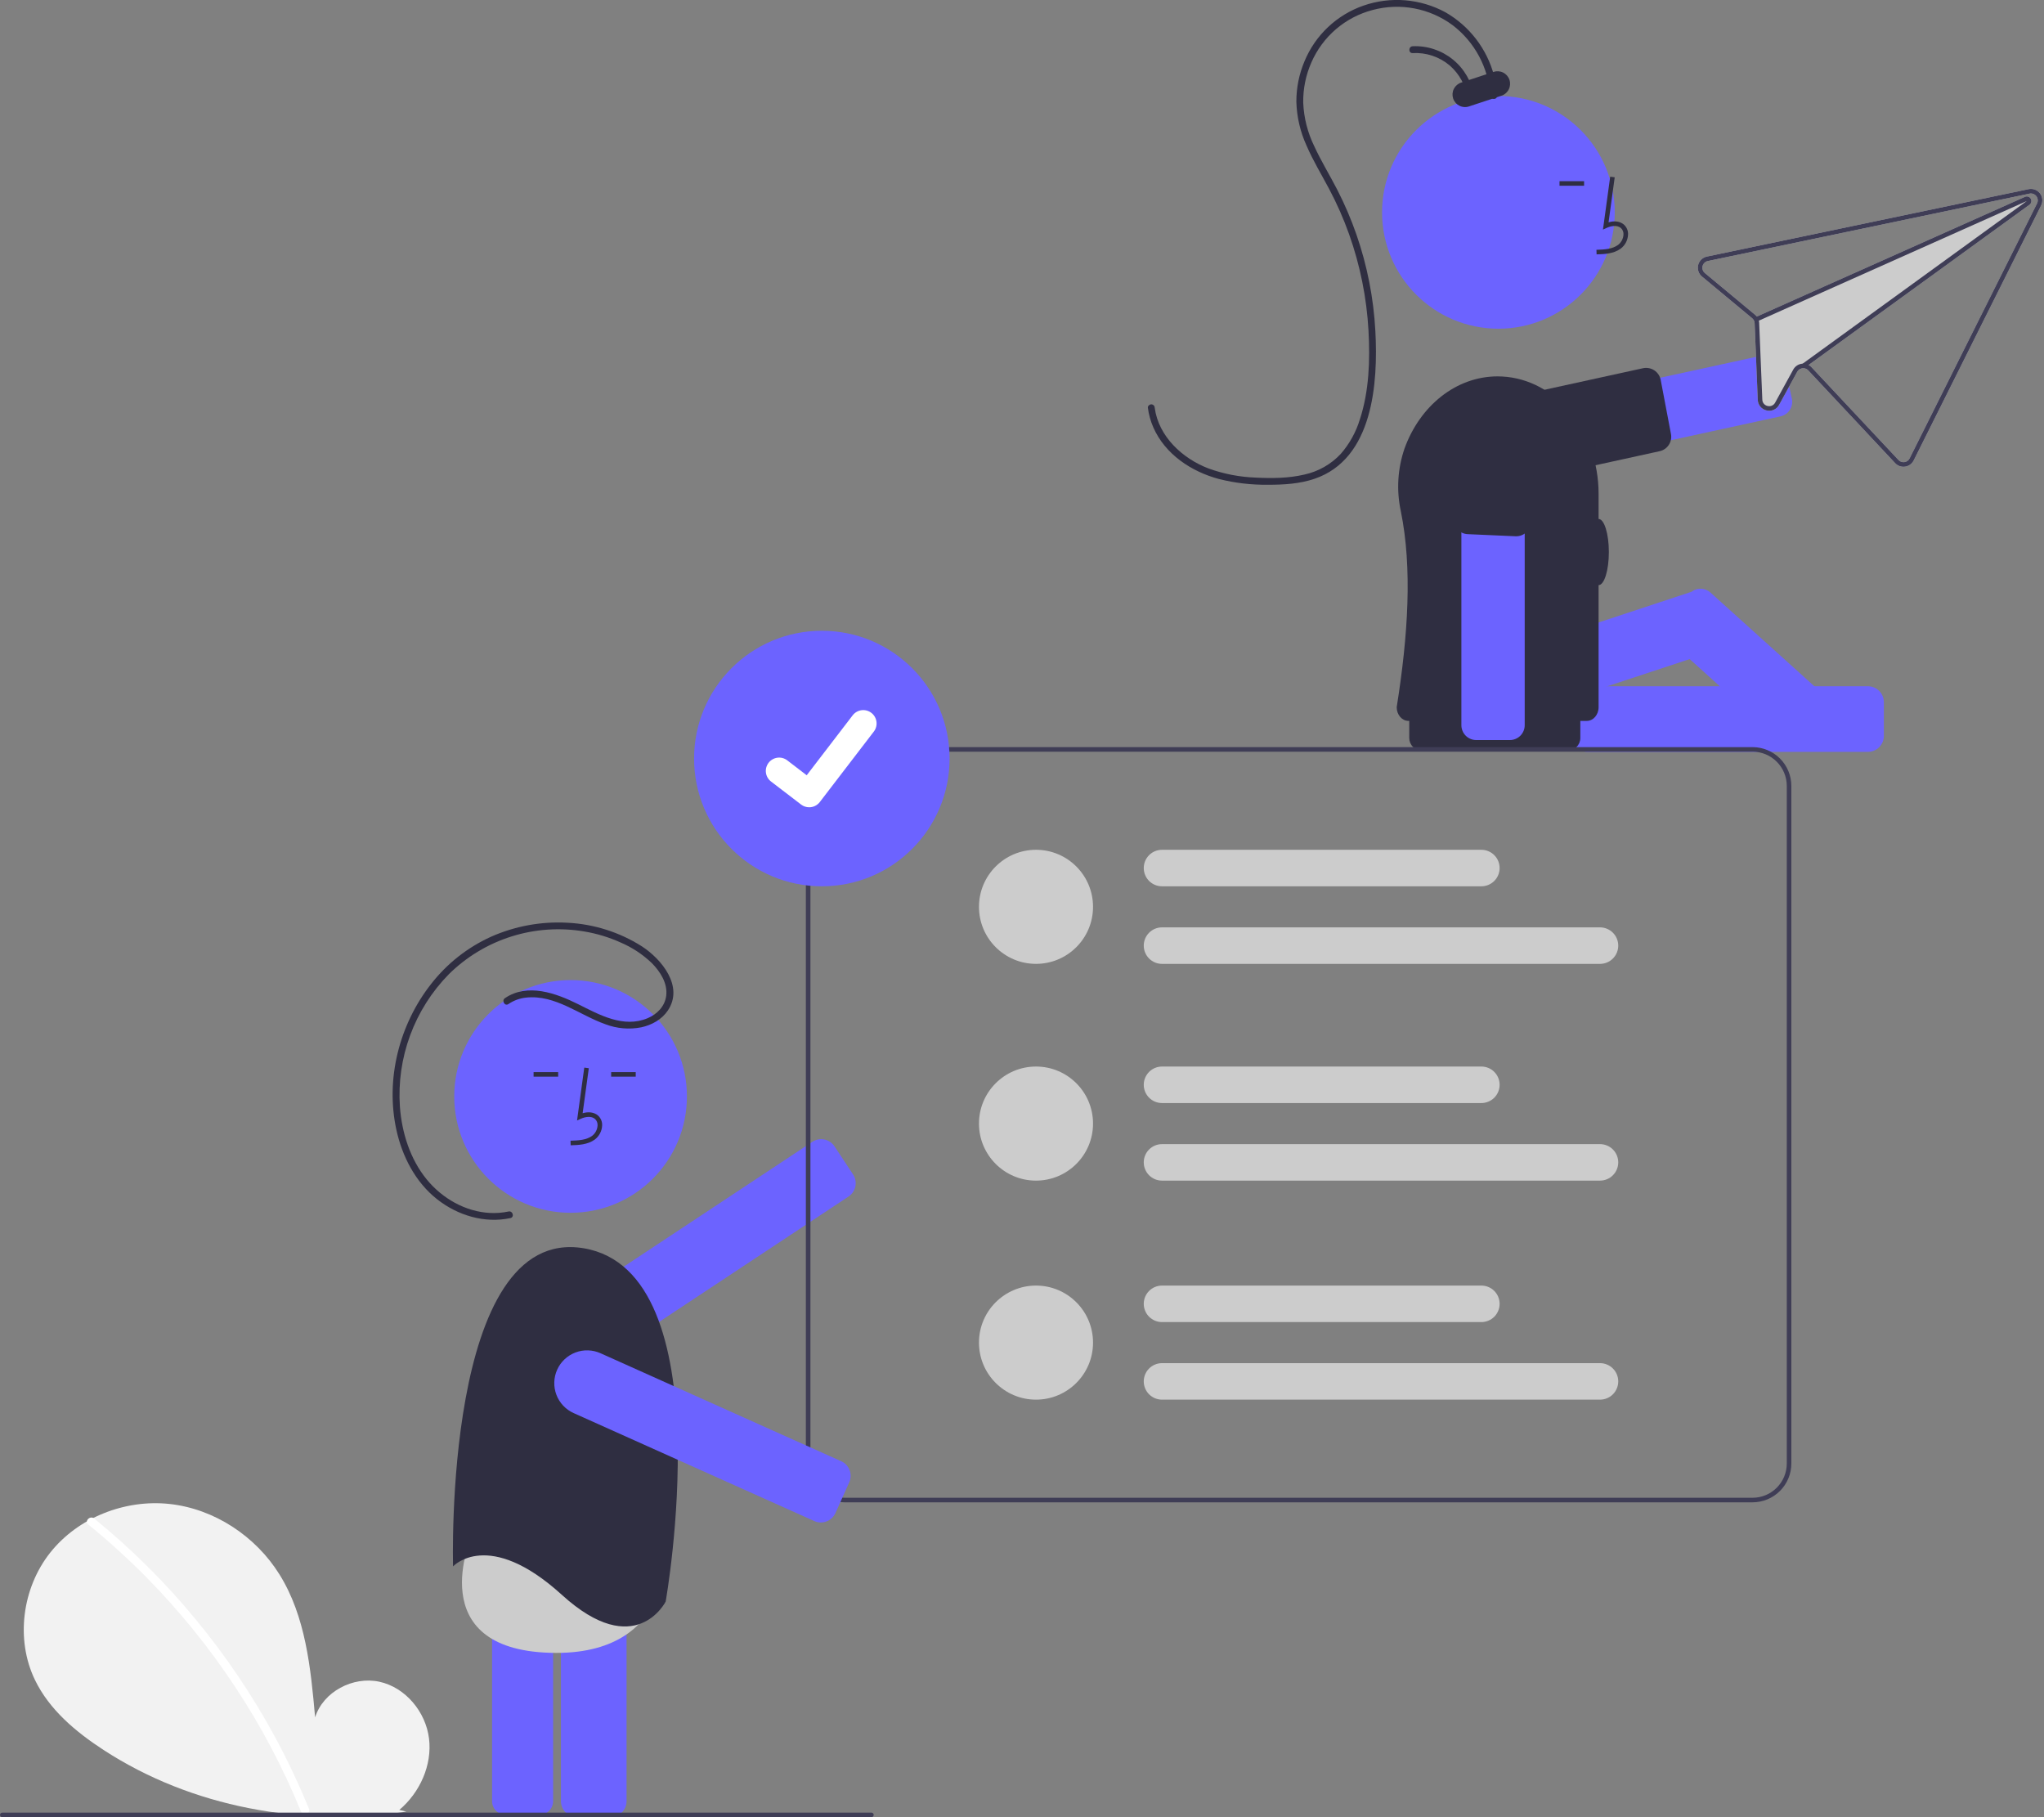 <svg width="180" height="160" viewBox="0 0 180 160" fill="none" xmlns="http://www.w3.org/2000/svg">
<rect x="0" y="0" width="180" height="160" fill="#808080" stroke="none"/>
<g clip-path="url(#clip0_221_1872)">
<path d="M35.165 159.361C36.972 157.835 38.069 155.423 37.781 153.076C37.493 150.728 35.711 148.57 33.399 148.072C31.087 147.573 28.452 148.953 27.75 151.212C27.363 146.857 26.918 142.321 24.603 138.613C22.507 135.255 18.876 132.853 14.941 132.423C11.007 131.993 6.864 133.617 4.41 136.722C1.956 139.828 1.355 144.343 3.074 147.908C4.34 150.535 6.673 152.489 9.117 154.08C16.914 159.153 26.586 160.867 35.789 159.513L35.165 159.361Z" fill="#F2F2F2"/>
<path d="M8.301 133.707C11.548 136.351 14.526 139.309 17.194 142.537C19.861 145.761 22.21 149.237 24.206 152.915C25.322 154.978 26.324 157.101 27.209 159.273C27.389 159.715 26.672 159.908 26.493 159.471C24.927 155.641 22.988 151.973 20.706 148.521C18.435 145.082 15.836 141.871 12.945 138.933C11.309 137.272 9.584 135.703 7.777 134.231C7.406 133.93 7.934 133.407 8.301 133.707Z" fill="white"/>
<path d="M164.492 66.201H139.78C139.407 66.2 139.05 66.052 138.786 65.788C138.523 65.525 138.374 65.167 138.374 64.794V61.829C138.374 61.456 138.523 61.099 138.786 60.835C139.05 60.572 139.407 60.423 139.78 60.423H164.492C164.865 60.423 165.223 60.572 165.486 60.835C165.75 61.099 165.898 61.456 165.899 61.829V64.794C165.898 65.167 165.75 65.525 165.486 65.788C165.223 66.052 164.865 66.2 164.492 66.201Z" fill="#6C63FF"/>
<path d="M161.157 61.667L150.626 52.171C150.399 51.967 150.107 51.848 149.802 51.836C149.497 51.824 149.197 51.92 148.955 52.107L125.907 59.717C125.578 59.826 125.306 60.061 125.15 60.37C124.995 60.679 124.968 61.037 125.076 61.366L126.006 64.182C126.059 64.345 126.144 64.496 126.256 64.626C126.368 64.756 126.505 64.862 126.658 64.94C126.811 65.017 126.978 65.063 127.149 65.075C127.32 65.088 127.492 65.066 127.655 65.012L148.797 58.032L157.423 65.809C157.662 66.025 157.973 66.145 158.296 66.145C158.319 66.145 158.342 66.144 158.365 66.143C158.536 66.135 158.704 66.092 158.859 66.019C159.014 65.945 159.153 65.841 159.267 65.713L161.253 63.511C161.484 63.254 161.604 62.915 161.586 62.569C161.568 62.224 161.414 61.899 161.157 61.667Z" fill="#6C63FF"/>
<path d="M44.538 132.675C44.219 132.675 43.912 132.802 43.686 133.028C43.461 133.254 43.333 133.561 43.333 133.88V158.592C43.333 158.912 43.461 159.218 43.686 159.444C43.912 159.67 44.219 159.797 44.538 159.798H47.503C47.823 159.797 48.129 159.67 48.355 159.444C48.581 159.218 48.708 158.912 48.709 158.592V133.88C48.708 133.561 48.581 133.254 48.355 133.028C48.129 132.802 47.823 132.675 47.503 132.675H44.538Z" fill="#6C63FF"/>
<path d="M53.77 159.999H50.805C50.432 159.998 50.074 159.85 49.811 159.586C49.547 159.323 49.399 158.965 49.398 158.592V133.88C49.399 133.507 49.547 133.15 49.811 132.886C50.074 132.623 50.432 132.474 50.805 132.474H53.77C54.142 132.474 54.5 132.623 54.764 132.886C55.027 133.15 55.175 133.507 55.176 133.88V158.592C55.175 158.965 55.027 159.323 54.764 159.586C54.5 159.85 54.142 159.998 53.77 159.999Z" fill="#6C63FF"/>
<path d="M58.623 135.796C58.623 135.796 59.743 145.869 48.434 145.527C37.125 145.185 41.525 135.287 41.525 135.287C41.525 135.287 43.889 133.43 49.863 135.226C55.837 137.022 58.623 135.796 58.623 135.796Z" fill="#CCCCCC"/>
<path d="M53.764 118.653C53.143 118.654 52.538 118.455 52.039 118.085C51.54 117.715 51.174 117.194 50.994 116.599C50.815 116.004 50.832 115.368 51.043 114.783C51.254 114.199 51.648 113.699 52.166 113.356L71.537 100.535C71.691 100.433 71.864 100.363 72.045 100.327C72.226 100.292 72.413 100.293 72.594 100.33C72.775 100.367 72.947 100.439 73.1 100.542C73.253 100.645 73.384 100.778 73.486 100.932L75.122 103.404C75.328 103.715 75.401 104.095 75.327 104.461C75.253 104.826 75.036 105.147 74.726 105.353L55.354 118.174C54.883 118.486 54.33 118.653 53.764 118.653Z" fill="#6C63FF"/>
<path d="M50.246 106.784C55.905 106.784 60.492 102.197 60.492 96.539C60.492 90.881 55.905 86.294 50.246 86.294C44.588 86.294 40.001 90.881 40.001 96.539C40.001 102.197 44.588 106.784 50.246 106.784Z" fill="#6C63FF"/>
<path d="M50.254 100.84C50.919 100.821 51.745 100.798 52.382 100.333C52.571 100.189 52.727 100.005 52.838 99.794C52.949 99.584 53.013 99.351 53.025 99.113C53.036 98.944 53.008 98.775 52.944 98.618C52.879 98.462 52.779 98.322 52.651 98.211C52.318 97.93 51.833 97.864 51.309 98.017L51.852 94.055L51.453 94L50.816 98.659L51.148 98.506C51.534 98.33 52.063 98.24 52.392 98.517C52.472 98.59 52.535 98.68 52.575 98.781C52.615 98.882 52.632 98.991 52.623 99.099C52.613 99.276 52.566 99.449 52.483 99.606C52.401 99.763 52.285 99.9 52.145 100.009C51.649 100.371 50.99 100.417 50.243 100.438L50.254 100.84Z" fill="#2F2E41"/>
<path d="M55.984 94.397H53.82V94.798H55.984V94.397Z" fill="#2F2E41"/>
<path d="M49.153 94.397H46.989V94.798H49.153V94.397Z" fill="#2F2E41"/>
<path d="M39.898 137.918C39.898 137.918 39.013 107.842 51.397 109.906C63.782 111.97 58.621 141.014 58.621 141.014C58.621 141.014 55.968 146.322 49.481 140.425C42.994 134.527 39.898 137.918 39.898 137.918Z" fill="#2F2E41"/>
<path d="M44.468 87.885C46.461 86.532 48.977 87.451 50.914 88.417C52.795 89.356 54.915 90.549 57.044 89.645C57.875 89.293 58.55 88.602 58.668 87.679C58.808 86.579 58.142 85.549 57.403 84.801C56.599 84.031 55.662 83.414 54.637 82.978C53.633 82.526 52.575 82.205 51.49 82.021C49.339 81.65 47.131 81.797 45.049 82.452C42.967 83.106 41.072 84.249 39.521 85.784C38.02 87.314 36.861 89.145 36.119 91.156C35.377 93.167 35.07 95.312 35.217 97.45C35.386 99.729 36.114 102.053 37.574 103.842C38.944 105.521 40.996 106.701 43.185 106.8C43.722 106.825 44.26 106.781 44.785 106.67C45.163 106.589 45.325 107.17 44.945 107.251C42.665 107.737 40.302 107.015 38.493 105.592C36.589 104.094 35.421 101.827 34.909 99.49C33.928 95.02 35.156 90.208 37.971 86.629C39.36 84.846 41.16 83.426 43.217 82.489C45.342 81.54 47.663 81.115 49.986 81.247C52.302 81.363 54.549 82.075 56.51 83.314C58.264 84.448 60.241 86.851 58.81 88.977C58.276 89.772 57.388 90.256 56.466 90.455C55.408 90.661 54.313 90.565 53.307 90.18C51.016 89.371 48.896 87.562 46.331 87.837C45.772 87.894 45.236 88.09 44.772 88.406C44.45 88.624 44.148 88.102 44.468 87.885Z" fill="#2F2E41"/>
<path d="M132.001 41.222C131.537 40.925 131.172 40.495 130.952 39.99C130.731 39.484 130.666 38.925 130.764 38.382C130.862 37.839 131.118 37.338 131.501 36.941C131.884 36.544 132.376 36.269 132.915 36.152L155.613 31.211C155.951 31.138 156.305 31.202 156.596 31.389C156.888 31.576 157.093 31.871 157.167 32.209L157.797 35.106C157.834 35.274 157.837 35.447 157.806 35.616C157.776 35.785 157.713 35.946 157.62 36.09C157.527 36.234 157.407 36.359 157.266 36.457C157.125 36.554 156.967 36.623 156.799 36.66L134.101 41.601C134.003 41.623 133.903 41.639 133.803 41.65C133.171 41.718 132.535 41.568 132.001 41.222Z" fill="#6C63FF"/>
<path d="M130.143 39.585C130.129 39.531 130.117 39.477 130.107 39.422C129.92 38.439 130.261 37.404 131.066 36.507C131.941 35.576 133.084 34.94 134.336 34.686L144.684 32.422C144.854 32.385 145.03 32.382 145.202 32.414C145.374 32.446 145.537 32.512 145.683 32.608C145.828 32.704 145.953 32.829 146.05 32.974C146.147 33.119 146.213 33.283 146.246 33.454L147.149 38.21C147.214 38.544 147.145 38.891 146.957 39.175C146.77 39.459 146.478 39.658 146.145 39.729L135.731 42.007C135.262 42.111 134.782 42.163 134.302 42.164C132.25 42.164 130.542 41.165 130.143 39.585Z" fill="#2F2E41"/>
<path d="M131.953 28.943C137.612 28.943 142.199 24.356 142.199 18.698C142.199 13.04 137.612 8.453 131.953 8.453C126.295 8.453 121.708 13.04 121.708 18.698C121.708 24.356 126.295 28.943 131.953 28.943Z" fill="#6C63FF"/>
<path d="M140.599 22.396C141.263 22.378 142.09 22.355 142.726 21.89C142.916 21.745 143.072 21.561 143.183 21.351C143.294 21.14 143.358 20.907 143.369 20.67C143.381 20.5 143.353 20.331 143.288 20.174C143.223 20.018 143.123 19.878 142.996 19.767C142.663 19.486 142.177 19.42 141.654 19.574L142.196 15.611L141.798 15.557L141.161 20.215L141.493 20.063C141.879 19.886 142.408 19.796 142.736 20.074C142.817 20.146 142.88 20.237 142.92 20.338C142.96 20.439 142.977 20.547 142.968 20.655C142.958 20.832 142.91 21.005 142.828 21.162C142.745 21.319 142.63 21.457 142.489 21.565C141.994 21.927 141.335 21.974 140.588 21.995L140.599 22.396Z" fill="#2F2E41"/>
<path d="M139.499 15.953H137.335V16.355H139.499V15.953Z" fill="#2F2E41"/>
<path d="M131.237 8.422C131.161 7.211 130.827 6.031 130.255 4.96C129.684 3.89 128.889 2.955 127.925 2.218C126.928 1.48 125.779 0.976 124.561 0.744C123.343 0.512 122.089 0.557 120.891 0.876C119.7 1.186 118.596 1.761 117.66 2.559C116.725 3.358 115.983 4.358 115.49 5.484C114.994 6.603 114.747 7.815 114.765 9.039C114.82 10.369 115.15 11.673 115.735 12.869C116.34 14.185 117.101 15.42 117.763 16.707C118.415 17.976 118.977 19.288 119.446 20.636C120.4 23.381 120.963 26.246 121.118 29.148C121.364 33.722 120.926 40.401 115.762 42.156C114.449 42.603 113.032 42.686 111.656 42.682C110.205 42.7 108.759 42.531 107.352 42.178C104.915 41.527 102.6 39.999 101.562 37.624C101.322 37.075 101.162 36.496 101.085 35.902C101.063 35.739 101.239 35.602 101.386 35.601C101.465 35.603 101.541 35.635 101.597 35.691C101.653 35.747 101.686 35.823 101.687 35.902C102.024 38.433 104.133 40.374 106.422 41.246C107.76 41.731 109.166 42.003 110.588 42.052C112.003 42.124 113.473 42.113 114.859 41.787C116.093 41.52 117.216 40.882 118.076 39.958C118.843 39.075 119.416 38.04 119.755 36.92C120.571 34.432 120.656 31.697 120.513 29.104C120.351 26.211 119.776 23.357 118.806 20.627C118.316 19.249 117.724 17.909 117.037 16.618C116.366 15.355 115.62 14.128 115.054 12.812C114.502 11.602 114.198 10.293 114.161 8.964C114.157 7.736 114.401 6.52 114.88 5.39C115.35 4.254 116.055 3.231 116.949 2.388C117.842 1.545 118.904 0.9 120.065 0.496C121.245 0.085 122.499 -0.075 123.745 0.027C124.991 0.129 126.202 0.491 127.3 1.088C128.344 1.689 129.26 2.49 129.993 3.447C130.725 4.403 131.262 5.495 131.57 6.66C131.72 7.237 131.81 7.827 131.839 8.422C131.859 8.81 131.257 8.809 131.237 8.422Z" fill="#2F2E41"/>
<path d="M129.233 8.634C129.069 7.516 128.509 6.495 127.655 5.755C126.747 4.994 125.584 4.608 124.402 4.675C124.014 4.694 124.015 4.092 124.402 4.072C125.687 4.014 126.948 4.431 127.946 5.242C128.944 6.054 129.609 7.204 129.815 8.474C129.872 8.853 129.292 9.017 129.233 8.634Z" fill="#2F2E41"/>
<path d="M127.967 8.669C127.875 8.39 127.897 8.087 128.029 7.825C128.161 7.564 128.391 7.365 128.67 7.273L131.531 6.328C131.809 6.237 132.113 6.259 132.374 6.391C132.636 6.523 132.835 6.753 132.927 7.031C133.018 7.309 132.996 7.613 132.864 7.874C132.732 8.136 132.502 8.335 132.224 8.427L129.362 9.371C129.225 9.417 129.079 9.435 128.935 9.424C128.79 9.414 128.649 9.375 128.519 9.309C128.389 9.244 128.274 9.154 128.179 9.044C128.084 8.934 128.012 8.807 127.967 8.669Z" fill="#2F2E41"/>
<path d="M150.312 22.59C150.128 22.629 149.957 22.719 149.822 22.851C149.686 22.982 149.589 23.149 149.544 23.332C149.499 23.516 149.506 23.708 149.565 23.888C149.624 24.067 149.732 24.227 149.878 24.347L154.299 28.021C154.364 28.076 154.418 28.143 154.457 28.218C154.493 28.294 154.514 28.376 154.517 28.46L154.793 35.198C154.798 35.419 154.877 35.631 155.017 35.801C155.157 35.971 155.351 36.089 155.566 36.136L155.574 36.138C155.787 36.19 156.011 36.169 156.211 36.079C156.41 35.989 156.574 35.835 156.676 35.641L158.271 32.732C158.325 32.636 158.403 32.557 158.498 32.502C158.593 32.448 158.702 32.42 158.811 32.422C158.892 32.423 158.972 32.44 159.045 32.473C159.119 32.505 159.185 32.553 159.24 32.612L166.894 40.78C167.004 40.898 167.142 40.988 167.295 41.042C167.448 41.095 167.612 41.111 167.772 41.087C167.932 41.063 168.083 41.001 168.214 40.906C168.345 40.812 168.451 40.687 168.524 40.543L179.747 18.089C179.832 17.92 179.867 17.73 179.849 17.542C179.831 17.354 179.76 17.174 179.645 17.025C179.529 16.875 179.374 16.761 179.196 16.695C179.019 16.63 178.826 16.616 178.641 16.655L178.278 16.731L150.312 22.59ZM150.133 24.039C150.046 23.966 149.981 23.87 149.946 23.762C149.911 23.655 149.907 23.539 149.934 23.429C149.962 23.319 150.019 23.219 150.101 23.14C150.183 23.061 150.285 23.007 150.396 22.984L178.353 17.127L178.725 17.049C178.836 17.026 178.951 17.035 179.057 17.074C179.163 17.113 179.256 17.182 179.325 17.271C179.394 17.361 179.437 17.468 179.448 17.581C179.459 17.694 179.438 17.807 179.388 17.909L168.165 40.362C168.122 40.449 168.058 40.524 167.979 40.581C167.901 40.637 167.809 40.674 167.713 40.688C167.617 40.702 167.519 40.693 167.428 40.661C167.336 40.629 167.254 40.575 167.187 40.504L159.533 32.337C159.458 32.256 159.37 32.187 159.272 32.136L178.721 18.027C178.797 17.972 178.852 17.893 178.876 17.802C178.901 17.712 178.892 17.615 178.853 17.53C178.814 17.445 178.746 17.376 178.661 17.336C178.577 17.295 178.481 17.286 178.39 17.308C178.367 17.314 178.346 17.321 178.325 17.331L154.711 27.872C154.665 27.813 154.613 27.76 154.555 27.713L150.133 24.039Z" fill="#CCCCCC"/>
<path d="M150.312 22.59C150.128 22.629 149.957 22.719 149.822 22.851C149.686 22.982 149.589 23.149 149.544 23.332C149.499 23.516 149.506 23.708 149.565 23.888C149.624 24.067 149.732 24.227 149.878 24.347L154.299 28.021C154.364 28.076 154.418 28.143 154.457 28.218C154.493 28.294 154.514 28.376 154.517 28.46L154.793 35.198C154.798 35.419 154.877 35.631 155.017 35.801C155.157 35.971 155.351 36.089 155.566 36.136L155.574 36.138C155.787 36.19 156.011 36.169 156.211 36.079C156.41 35.989 156.574 35.835 156.676 35.641L158.271 32.732C158.325 32.636 158.403 32.557 158.498 32.502C158.593 32.448 158.702 32.42 158.811 32.422C158.892 32.423 158.972 32.44 159.045 32.473C159.119 32.505 159.185 32.553 159.24 32.612L166.894 40.78C167.004 40.898 167.142 40.988 167.295 41.042C167.448 41.095 167.612 41.111 167.772 41.087C167.932 41.063 168.083 41.001 168.214 40.906C168.345 40.812 168.451 40.687 168.524 40.543L179.747 18.089C179.832 17.92 179.867 17.73 179.849 17.542C179.831 17.354 179.76 17.174 179.645 17.025C179.529 16.875 179.374 16.761 179.196 16.695C179.019 16.63 178.826 16.616 178.641 16.655L178.278 16.731L150.312 22.59ZM150.133 24.039C150.046 23.966 149.981 23.87 149.946 23.762C149.911 23.655 149.907 23.539 149.934 23.429C149.962 23.319 150.019 23.219 150.101 23.14C150.183 23.061 150.285 23.007 150.396 22.984L178.353 17.127L178.725 17.049C178.836 17.026 178.951 17.035 179.057 17.074C179.163 17.113 179.256 17.182 179.325 17.271C179.394 17.361 179.437 17.468 179.448 17.581C179.459 17.694 179.438 17.807 179.388 17.909L168.165 40.362C168.122 40.449 168.058 40.524 167.979 40.581C167.901 40.637 167.809 40.674 167.713 40.688C167.617 40.702 167.519 40.693 167.428 40.661C167.336 40.629 167.254 40.575 167.187 40.504L159.533 32.337C159.458 32.256 159.37 32.187 159.272 32.136C159.132 32.061 158.976 32.021 158.816 32.02C158.794 32.019 158.771 32.02 158.748 32.021L158.746 32.02C158.576 32.029 158.41 32.081 158.266 32.172C158.121 32.263 158.002 32.389 157.92 32.539L156.324 35.45C156.263 35.566 156.165 35.659 156.044 35.713C155.924 35.767 155.789 35.778 155.661 35.746L155.657 35.745C155.528 35.718 155.411 35.647 155.327 35.545C155.243 35.443 155.196 35.315 155.194 35.182L154.918 28.444C154.916 28.373 154.906 28.302 154.888 28.233L154.888 28.231C154.871 28.165 154.847 28.101 154.817 28.04C154.787 27.98 154.752 27.924 154.711 27.872C154.665 27.813 154.613 27.76 154.555 27.713L150.133 24.039Z" fill="#3F3D56"/>
<path d="M154.71 27.872L178.325 17.331C178.346 17.321 178.367 17.314 178.389 17.308C178.48 17.286 178.577 17.295 178.661 17.336C178.746 17.376 178.814 17.445 178.853 17.53C178.892 17.615 178.9 17.712 178.876 17.802C178.852 17.893 178.797 17.972 178.721 18.027L159.272 32.136L158.929 32.385L158.694 32.06L158.746 32.02L158.748 32.021L178.484 17.701L154.888 28.232L154.888 28.233L154.785 28.278L154.621 27.911L154.71 27.872Z" fill="#3F3D56"/>
<path d="M125.206 59.857C124.914 59.857 124.633 59.974 124.426 60.181C124.218 60.388 124.102 60.669 124.102 60.962V64.98C124.102 65.272 124.218 65.553 124.426 65.76C124.633 65.968 124.914 66.084 125.206 66.085H138.063C138.356 66.084 138.637 65.968 138.844 65.76C139.051 65.553 139.168 65.272 139.168 64.98V60.962C139.168 60.669 139.051 60.388 138.844 60.181C138.637 59.974 138.356 59.857 138.063 59.857H125.206Z" fill="#2F2E41"/>
<path d="M123.691 39.477C123.077 41.256 122.963 43.169 123.36 45.009C124.382 50.018 124.001 55.94 122.997 62.268C122.997 62.933 123.461 63.473 124.033 63.473H139.74C140.312 63.473 140.776 62.933 140.776 62.268V43.484C140.776 37.934 137.003 33.392 132.283 33.151C132.152 33.143 132.019 33.139 131.886 33.139C128.205 33.139 125.039 35.756 123.691 39.477Z" fill="#2F2E41"/>
<path d="M128.693 63.855V40.625C128.693 39.886 128.987 39.176 129.51 38.653C130.033 38.13 130.742 37.837 131.482 37.837C132.221 37.837 132.93 38.13 133.453 38.653C133.976 39.176 134.27 39.886 134.27 40.625V63.855C134.27 64.201 134.132 64.533 133.887 64.778C133.642 65.022 133.31 65.16 132.964 65.16H129.999C129.653 65.16 129.321 65.022 129.076 64.778C128.831 64.533 128.694 64.201 128.693 63.855Z" fill="#6C63FF"/>
<path d="M133.463 47.217L129.248 47.031C128.902 47.016 128.577 46.863 128.343 46.608C128.109 46.353 127.986 46.015 128.001 45.669L128.297 38.946C128.316 38.497 128.423 38.056 128.612 37.649C128.802 37.242 129.069 36.876 129.4 36.572C129.731 36.268 130.119 36.033 130.541 35.879C130.963 35.726 131.411 35.657 131.86 35.676C132.308 35.696 132.749 35.804 133.156 35.994C133.562 36.185 133.928 36.453 134.231 36.785C134.534 37.116 134.768 37.505 134.921 37.927C135.074 38.349 135.142 38.798 135.121 39.246L134.825 45.97C134.81 46.305 134.666 46.623 134.424 46.855C134.181 47.087 133.858 47.218 133.522 47.218C133.502 47.218 133.483 47.217 133.463 47.217Z" fill="#2F2E41"/>
<path d="M140.776 51.52C141.275 51.52 141.68 50.216 141.68 48.607C141.68 46.998 141.275 45.694 140.776 45.694C140.277 45.694 139.872 46.998 139.872 48.607C139.872 50.216 140.277 51.52 140.776 51.52Z" fill="#2F2E41"/>
<path d="M91.233 84.867C94.007 84.867 96.255 82.619 96.255 79.845C96.255 77.072 94.007 74.823 91.233 74.823C88.46 74.823 86.211 77.072 86.211 79.845C86.211 82.619 88.46 84.867 91.233 84.867Z" fill="#CCCCCC"/>
<path d="M140.899 84.868H102.329C101.903 84.868 101.494 84.698 101.192 84.397C100.891 84.095 100.722 83.687 100.722 83.26C100.722 82.834 100.891 82.425 101.192 82.124C101.494 81.823 101.903 81.653 102.329 81.653H140.899C141.326 81.653 141.734 81.823 142.036 82.124C142.337 82.425 142.507 82.834 142.507 83.26C142.507 83.687 142.337 84.095 142.036 84.397C141.734 84.698 141.326 84.868 140.899 84.868Z" fill="#CCCCCC"/>
<path d="M130.453 78.037H102.329C101.903 78.037 101.494 77.868 101.192 77.567C100.891 77.265 100.722 76.856 100.722 76.43C100.722 76.004 100.891 75.595 101.192 75.294C101.494 74.992 101.903 74.823 102.329 74.823H130.453C130.879 74.823 131.288 74.992 131.59 75.294C131.891 75.595 132.06 76.004 132.06 76.43C132.06 76.856 131.891 77.265 131.59 77.567C131.288 77.868 130.879 78.037 130.453 78.037Z" fill="#CCCCCC"/>
<path d="M91.233 103.952C94.007 103.952 96.255 101.703 96.255 98.93C96.255 96.156 94.007 93.907 91.233 93.907C88.46 93.907 86.211 96.156 86.211 98.93C86.211 101.703 88.46 103.952 91.233 103.952Z" fill="#CCCCCC"/>
<path d="M140.899 103.952H102.329C101.903 103.952 101.494 103.783 101.192 103.481C100.891 103.18 100.722 102.771 100.722 102.345C100.722 101.919 100.891 101.51 101.192 101.209C101.494 100.907 101.903 100.738 102.329 100.738H140.899C141.326 100.738 141.734 100.907 142.036 101.209C142.337 101.51 142.507 101.919 142.507 102.345C142.507 102.771 142.337 103.18 142.036 103.481C141.734 103.783 141.326 103.952 140.899 103.952Z" fill="#CCCCCC"/>
<path d="M130.453 97.122H102.329C101.903 97.122 101.494 96.952 101.192 96.651C100.891 96.35 100.722 95.941 100.722 95.515C100.722 95.088 100.891 94.68 101.192 94.378C101.494 94.077 101.903 93.907 102.329 93.907H130.453C130.879 93.907 131.288 94.077 131.59 94.378C131.891 94.68 132.06 95.088 132.06 95.515C132.06 95.941 131.891 96.35 131.59 96.651C131.288 96.952 130.879 97.122 130.453 97.122Z" fill="#CCCCCC"/>
<path d="M91.233 123.237C94.007 123.237 96.255 120.989 96.255 118.215C96.255 115.441 94.007 113.193 91.233 113.193C88.46 113.193 86.211 115.441 86.211 118.215C86.211 120.989 88.46 123.237 91.233 123.237Z" fill="#CCCCCC"/>
<path d="M140.899 123.237H102.329C101.903 123.237 101.494 123.068 101.192 122.767C100.891 122.465 100.722 122.057 100.722 121.63C100.722 121.204 100.891 120.795 101.192 120.494C101.494 120.193 101.903 120.023 102.329 120.023H140.899C141.326 120.023 141.734 120.193 142.036 120.494C142.337 120.795 142.507 121.204 142.507 121.63C142.507 122.057 142.337 122.465 142.036 122.767C141.734 123.068 141.326 123.237 140.899 123.237Z" fill="#CCCCCC"/>
<path d="M130.453 116.407H102.329C101.903 116.407 101.494 116.238 101.192 115.936C100.891 115.635 100.722 115.226 100.722 114.8C100.722 114.374 100.891 113.965 101.192 113.664C101.494 113.362 101.903 113.193 102.329 113.193H130.453C130.879 113.193 131.288 113.362 131.59 113.664C131.891 113.965 132.06 114.374 132.06 114.8C132.06 115.226 131.891 115.635 131.59 115.936C131.288 116.238 130.879 116.407 130.453 116.407Z" fill="#CCCCCC"/>
<path d="M154.336 132.277H74.382C73.477 132.276 72.608 131.916 71.968 131.276C71.328 130.636 70.968 129.768 70.967 128.862V69.198C70.968 68.293 71.328 67.425 71.968 66.785C72.608 66.144 73.477 65.784 74.382 65.783H154.336C155.241 65.784 156.109 66.144 156.749 66.785C157.39 67.425 157.75 68.293 157.751 69.198V128.862C157.75 129.768 157.39 130.636 156.749 131.276C156.109 131.916 155.241 132.276 154.336 132.277ZM74.382 66.185C73.583 66.186 72.817 66.504 72.252 67.069C71.687 67.633 71.37 68.399 71.369 69.198V128.862C71.37 129.661 71.687 130.427 72.252 130.992C72.817 131.557 73.583 131.875 74.382 131.876H154.336C155.135 131.875 155.901 131.557 156.465 130.992C157.03 130.427 157.348 129.661 157.349 128.862V69.198C157.348 68.399 157.03 67.633 156.465 67.069C155.901 66.504 155.135 66.186 154.336 66.185H74.382Z" fill="#3F3D56"/>
<path d="M72.373 78.037C78.586 78.037 83.623 73.001 83.623 66.788C83.623 60.575 78.586 55.538 72.373 55.538C66.16 55.538 61.123 60.575 61.123 66.788C61.123 73.001 66.16 78.037 72.373 78.037Z" fill="#6C63FF"/>
<path d="M71.258 71.079C71.005 71.079 70.758 70.998 70.556 70.846L70.543 70.836L67.9 68.812C67.777 68.719 67.674 68.601 67.597 68.468C67.52 68.334 67.47 68.187 67.45 68.034C67.429 67.881 67.439 67.726 67.479 67.577C67.519 67.428 67.588 67.288 67.682 67.165C67.775 67.043 67.892 66.94 68.026 66.863C68.159 66.786 68.307 66.736 68.46 66.716C68.613 66.695 68.768 66.705 68.917 66.745C69.066 66.785 69.206 66.854 69.328 66.948L71.041 68.261L75.088 62.983C75.181 62.861 75.299 62.758 75.432 62.681C75.566 62.604 75.713 62.553 75.866 62.533C76.019 62.513 76.174 62.523 76.323 62.563C76.472 62.603 76.612 62.672 76.734 62.766L76.709 62.8L76.735 62.766C76.982 62.956 77.144 63.236 77.184 63.545C77.225 63.853 77.142 64.166 76.952 64.413L72.192 70.621C72.082 70.764 71.941 70.879 71.779 70.959C71.617 71.038 71.439 71.08 71.258 71.079Z" fill="white"/>
<path d="M72.287 134.053C72.089 134.053 71.894 134.011 71.713 133.929L50.519 124.421C50.172 124.266 49.86 124.044 49.599 123.769C49.339 123.493 49.135 123.168 49 122.813C48.865 122.459 48.801 122.081 48.812 121.702C48.823 121.322 48.908 120.949 49.064 120.603C49.219 120.256 49.441 119.944 49.717 119.684C49.993 119.423 50.318 119.22 50.673 119.085C51.027 118.95 51.405 118.886 51.785 118.898C52.164 118.909 52.537 118.995 52.883 119.15L74.078 128.658C74.247 128.734 74.399 128.842 74.525 128.976C74.652 129.11 74.751 129.268 74.817 129.441C74.882 129.613 74.914 129.797 74.908 129.982C74.903 130.166 74.861 130.348 74.786 130.517L73.572 133.222C73.46 133.469 73.28 133.679 73.052 133.827C72.824 133.974 72.558 134.053 72.287 134.053Z" fill="#6C63FF"/>
<path d="M76.74 160H0.201C0.148 160 0.097 159.979 0.059 159.941C0.021 159.903 0 159.852 0 159.799C0 159.746 0.021 159.695 0.059 159.657C0.097 159.619 0.148 159.598 0.201 159.598H76.74C76.793 159.598 76.844 159.619 76.882 159.657C76.919 159.695 76.941 159.746 76.941 159.799C76.941 159.852 76.919 159.903 76.882 159.941C76.844 159.979 76.793 160 76.74 160Z" fill="#3F3D56"/>
</g>
<defs>
<clipPath id="clip0_221_1872">
<rect width="179.853" height="160" fill="white"/>
</clipPath>
</defs>
</svg>

